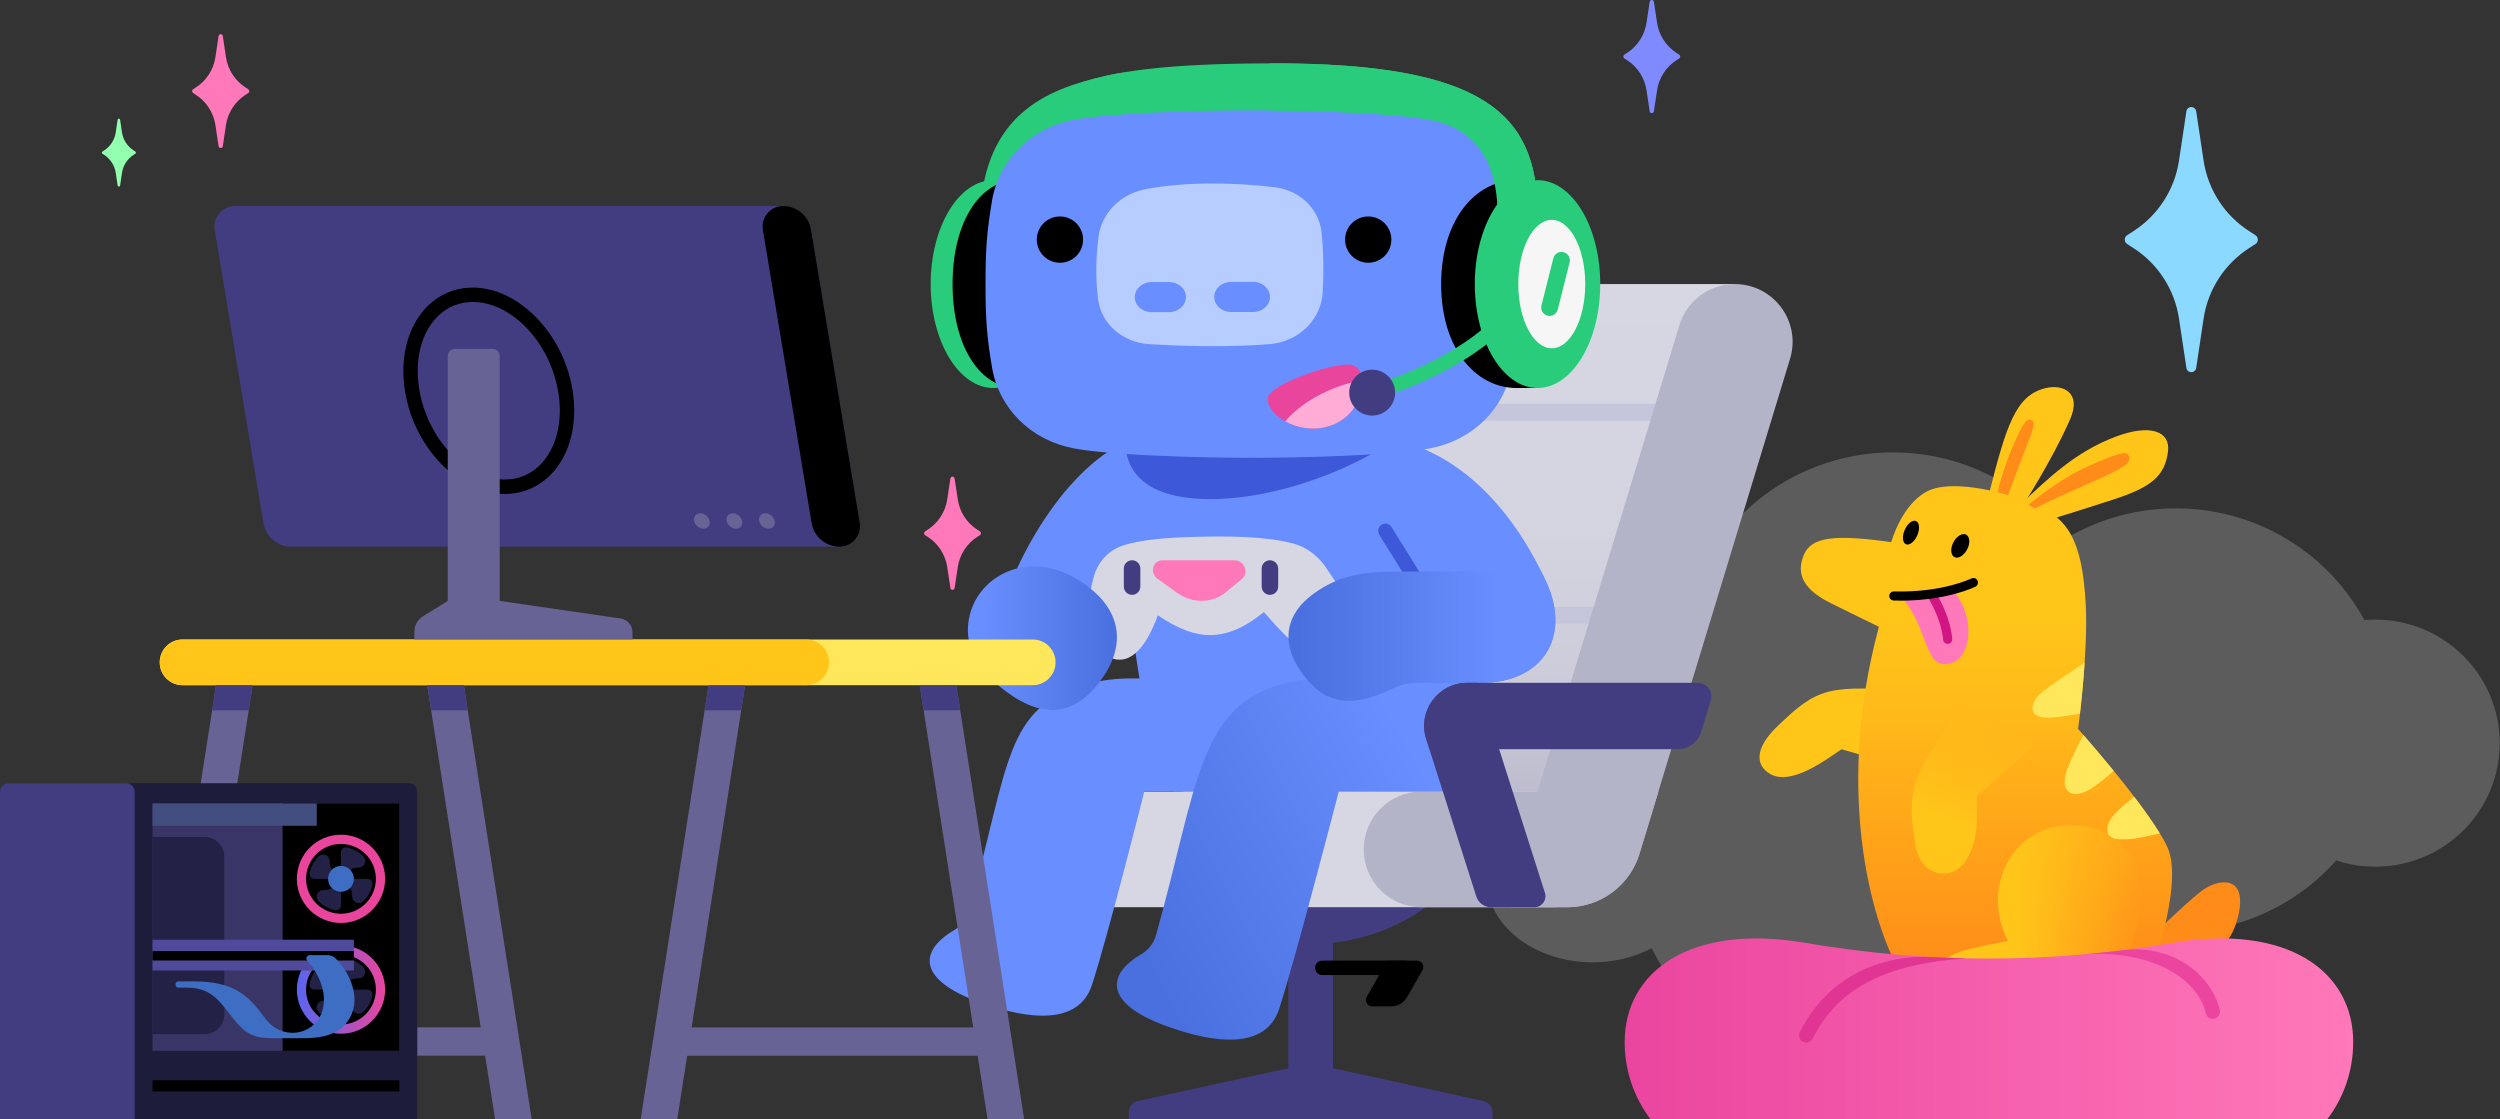 <svg width="630" height="282" viewBox="0 0 630 282" fill="none" xmlns="http://www.w3.org/2000/svg">
<rect x="0" y="0" width="630" height="282" fill="#333333" stroke="none"/>
<path d="M598.521 156.128C597.626 156.128 596.731 156.212 595.836 156.255C592.372 149.869 587.636 144.249 581.916 139.734C576.196 135.219 569.611 131.905 562.56 129.991C555.509 128.077 548.14 127.605 540.899 128.602C533.659 129.599 526.698 132.046 520.44 135.792C514.298 127.496 505.871 121.138 496.171 117.482C486.471 113.826 475.913 113.029 465.768 115.186C455.622 117.344 446.321 122.364 438.985 129.643C431.648 136.921 426.589 146.148 424.416 156.212C423.262 155.299 422.036 154.479 420.75 153.76C406.174 145.347 387.208 150.801 378.428 165.852C370.586 179.254 373.484 195.826 384.565 205.212C378.513 209.059 374.635 214.936 374.635 221.531C374.635 233.115 386.568 242.501 401.358 242.501C406.533 242.534 411.639 241.315 416.232 238.949C421.193 249.058 429.24 257.357 439.23 262.666C449.22 267.975 460.643 270.023 471.875 268.52C483.107 267.017 493.574 262.038 501.788 254.293C510.002 246.547 515.545 236.429 517.627 225.378C528.467 232.86 541.703 236.124 554.813 234.55C567.924 232.975 579.992 226.671 588.718 216.838C593.432 218.384 598.448 218.798 603.354 218.046C608.26 217.293 612.917 215.397 616.94 212.512C620.964 209.627 624.239 205.836 626.498 201.451C628.756 197.065 629.934 192.211 629.932 187.286C629.932 179.023 626.623 171.097 620.732 165.254C614.841 159.411 606.852 156.128 598.521 156.128Z" fill="white" fill-opacity="0.2"/>
<g clip-path="url(#clip0_25438_24588)">
<path d="M501.195 124.551C505.625 107.123 507.96 99.631 515.452 97.816C519.978 96.727 524.589 98.99 521.684 105.622C516.904 116.527 509.316 128.049 509.316 128.049L501.195 124.551Z" fill="#FFC619"/>
<path d="M502.719 126.676C502.719 126.676 504.365 119.209 506.894 113.266C509.411 107.36 510.633 105.194 511.807 105.835C512.981 106.464 512.763 107.203 509.883 114.598C507.257 121.327 505.127 127.294 505.127 127.294L502.719 126.676Z" fill="#FF8C19"/>
<path d="M483.459 174.375C460.671 172.414 458.13 173.177 447.891 183.041C441.949 188.765 442.482 192.989 446.124 195.059C451.365 198.036 459.993 191.585 464.047 188.814C472.688 191.198 484.96 195.192 484.96 195.192L483.459 174.375Z" fill="#FFC619"/>
<path d="M541.388 236.826C541.388 236.826 550.465 227.834 554.761 224.542C559.045 221.274 566.476 220.427 564.031 230.787C561.574 241.183 554.458 242.769 539.742 242.769L541.376 236.826H541.388Z" fill="#FF8C19"/>
<path d="M480.203 247.321H541.342C541.342 247.321 550.588 222.933 546.171 213.457C541.729 203.931 523.685 183.695 523.685 183.695C523.685 183.695 526.275 164.548 525.597 152.276C524.702 135.949 521.095 130.442 512.285 126.932C502.216 122.914 491.881 121.425 486.641 123.374C484.075 124.33 479.477 127.586 476.572 136.627C462.522 134.63 456.446 135.235 454.57 139.834C453.179 143.247 452.804 147.761 461.348 151.997C466.89 154.745 473.486 157.952 473.486 157.952C461.916 200.821 472.094 234.964 480.191 247.333L480.203 247.321Z" fill="url(#paint0_linear_25438_24588)"/>
<path d="M479.133 150.301C479.133 150.301 487.096 150.446 491.937 148.461C498.109 155.529 496.548 165.127 492.36 166.845C487.229 168.963 486.394 164.824 483.671 157.938C481.904 153.484 479.133 150.288 479.133 150.288V150.301Z" fill="#FF78B9"/>
<path d="M490.823 162.27C490.243 162.27 489.734 161.822 489.674 161.229C489.153 155.686 485.934 150.736 485.91 150.687C485.559 150.155 485.704 149.441 486.237 149.09C486.769 148.739 487.483 148.884 487.834 149.417C487.98 149.634 491.392 154.863 491.973 160.999C492.034 161.628 491.574 162.197 490.932 162.258C490.896 162.258 490.86 162.258 490.823 162.258V162.27Z" fill="#D11583"/>
<path d="M478.878 151.354C478.333 151.354 477.777 151.354 477.208 151.33C476.579 151.317 476.07 150.785 476.095 150.156C476.107 149.526 476.627 149.042 477.244 149.042C477.244 149.042 477.268 149.042 477.281 149.042C489.528 149.357 496.704 145.811 496.777 145.774C497.346 145.484 498.036 145.714 498.326 146.283C498.616 146.851 498.387 147.541 497.818 147.832C497.515 147.977 490.69 151.366 478.89 151.366L478.878 151.354Z" fill="black"/>
<path d="M495.934 137.98C495.292 139.602 493.901 140.728 492.823 140.498C491.746 140.268 491.383 138.755 492.037 137.133C492.69 135.511 494.082 134.386 495.159 134.616C496.236 134.846 496.587 136.359 495.946 137.968L495.934 137.98Z" fill="black"/>
<path d="M483.276 134.603C482.67 136.249 481.412 137.411 480.468 137.205C479.524 136.999 479.258 135.498 479.863 133.852C480.468 132.206 481.727 131.044 482.67 131.25C483.614 131.456 483.881 132.957 483.276 134.591V134.603Z" fill="black"/>
<path d="M509.379 126.906C516.35 120.382 522.97 113.895 533.136 110.046C541.873 106.742 546.98 108.691 546.339 113.762C545.54 120.08 541.982 122.827 532.385 125.938C523.563 128.806 515.963 131.118 515.963 131.118L509.367 126.906H509.379Z" fill="#FFC619"/>
<path d="M511.203 127.199C511.203 127.199 518.271 121.124 525.568 117.795C532.866 114.467 535.964 113.402 536.484 114.83C537.21 116.851 535.238 117.928 525.919 122.043C516.867 126.037 512.716 128.168 512.716 128.168L511.203 127.199Z" fill="#FF8C19"/>
<path d="M525.326 166.942C525 171.977 524.515 176.685 524.152 179.819C521.32 180.328 517.496 180.945 515.693 180.86C512.873 180.739 511.094 179.384 512.946 176.188C514.12 174.179 520.764 170.222 525.326 166.93V166.942Z" fill="#FFE75C"/>
<path d="M532.659 194.26C531.098 195.628 528.375 197.916 526.572 198.969C524.139 200.385 521.041 200.917 520.352 197.782C519.783 195.204 522.421 190.4 524.999 185.195C526.608 187.035 529.489 190.388 532.671 194.273L532.659 194.26Z" fill="#FFE75C"/>
<path d="M544.28 210.011C541.835 210.604 538.217 211.415 536.329 211.487C533.582 211.584 530.641 211.693 531.113 208.401C531.427 206.15 533.715 203.983 537.841 200.812C540.286 204.02 542.573 207.227 544.28 210.011Z" fill="#FFE75C"/>
<path d="M495.33 177.477C481.437 195.026 480.348 199.431 482.756 213.205C484.148 221.205 492.171 222.125 495.475 216.763C498.839 211.28 498.186 205.422 498.15 200.581C504.733 194.82 512.902 187.667 512.902 187.667L495.33 177.477Z" fill="url(#paint1_linear_25438_24588)"/>
<path d="M534.232 212.394C530.795 208.932 525.495 207.674 520.364 208.037C509.133 208.823 501.932 219.184 503.784 230.464C504.171 232.836 504.945 235.075 506.01 237.132C492.178 239.722 486.744 241.102 489.733 247.323H533.676C542.583 226.312 540.731 218.929 534.22 212.382L534.232 212.394Z" fill="url(#paint2_linear_25438_24588)"/>
<path d="M363.565 225.219C354.718 233.098 343.064 237.903 330.284 237.903C317.504 237.903 305.862 233.098 297.016 225.219H363.565Z" fill="#423D80"/>
<path d="M247.414 49.185C250.319 26.988 266.1 21.554 281.59 18.516C297.081 15.478 277.923 51.908 277.923 51.908L247.414 49.185Z" fill="#29CC7A"/>
<path d="M250.337 97.78C259.066 97.78 266.142 86.054 266.142 71.589C266.142 57.124 259.066 45.398 250.337 45.398C241.608 45.398 234.531 57.124 234.531 71.589C234.531 86.054 241.608 97.78 250.337 97.78Z" fill="#29CC7A"/>
<path d="M293.953 213.469L397.038 214.05L437.169 71.586H347.928C341.514 71.586 335.85 75.786 333.987 81.922L293.965 213.469H293.953Z" fill="url(#paint3_linear_25438_24588)"/>
<path d="M326.641 106.009H427.463L428.661 101.773H327.936L326.641 106.009Z" fill="#C5C5DB"/>
<path d="M311.086 157.127H413.07L414.256 152.891H312.381L311.086 157.127Z" fill="#C5C5DB"/>
<path d="M349.693 110.555H285.963C283.543 133.502 282.478 172.425 296.202 199.463H376.015C377.285 154.392 362.037 125.913 349.693 110.555Z" fill="#698EFF"/>
<path d="M389.653 146.646C380.249 126.107 365.739 113.036 349.68 110.555L364.202 172.074H373.267C388.612 172.074 396.043 160.613 389.653 146.658V146.646Z" fill="#698EFF"/>
<path d="M285.964 110.555C271.357 115.009 255.225 138.392 250.336 160.794L274.358 165.248L297.28 135.221L285.964 110.555Z" fill="#698EFF"/>
<path d="M392.266 228.621H271.391C263.343 228.621 256.82 222.097 256.82 214.049C256.82 206 263.343 199.477 271.391 199.477H401.137L392.266 228.633V228.621Z" fill="#D7D7E3"/>
<path d="M381.161 220.138L423.215 81.922C425.079 75.786 430.743 71.586 437.157 71.586C446.947 71.586 453.954 81.038 451.098 90.406L413.146 215.14C410.714 223.152 403.32 228.622 394.945 228.622H380.773L381.149 220.138H381.161Z" fill="#B4B4C8"/>
<path d="M394.957 228.621H358.227C350.179 228.621 343.656 222.097 343.656 214.049C343.656 206 350.179 199.477 358.227 199.477H417.926L413.158 215.15C410.726 223.162 403.331 228.633 394.957 228.633V228.621Z" fill="#B4B4C8"/>
<path d="M335.911 229.359H324.656V281.995H335.911V229.359Z" fill="#423D80"/>
<path d="M284.484 282V280.233C284.484 278.902 285.416 277.74 286.723 277.462L324.663 269.195H335.918L373.858 277.462C375.165 277.752 376.097 278.902 376.097 280.233V282H284.484Z" fill="#423D80"/>
<path d="M354.025 245.709H333.222C332.217 245.709 331.406 244.898 331.406 243.894C331.406 242.889 332.217 242.078 333.222 242.078H354.025C355.029 242.078 355.84 242.889 355.84 243.894C355.84 244.898 355.029 245.709 354.025 245.709Z" fill="black"/>
<path d="M345.795 253.592H350.599C352.245 253.592 353.77 252.708 354.581 251.28L358.466 244.466C359.071 243.401 358.308 242.094 357.086 242.094H349.619L344.415 251.219C343.81 252.284 344.572 253.592 345.795 253.592Z" fill="black"/>
<path d="M320.766 15.969C267.905 15.969 260.946 23.763 256.117 38.069L377.368 53.815H387.461C387.461 28.447 373.628 15.969 320.766 15.969Z" fill="#29CC7A"/>
<path d="M256.167 97.78C247.26 97.78 240.047 87.65 240.047 71.589C240.047 55.529 247.26 45.398 256.167 45.398H260.62V97.78H256.167Z" fill="black"/>
<path d="M296.562 124.997C311.629 128.071 335.252 121.826 351.565 110.764L283.746 110.086C283.746 110.086 281.483 121.911 296.562 124.985V124.997Z" fill="#3D58D9"/>
<path d="M382.612 71.589C382.612 62.233 382.236 58.239 381.002 50.724C379.284 40.254 371.199 32.266 360.465 30.209C351.764 28.539 330.379 27.812 315.482 27.812C300.572 27.812 279.188 28.539 270.498 30.209C259.764 32.266 251.68 40.254 249.961 50.724C248.727 58.239 248.352 62.233 248.352 71.589C248.352 80.945 248.727 84.939 249.961 92.455C251.68 102.924 259.764 110.912 270.498 112.969C279.2 114.639 300.584 115.366 315.482 115.366C330.391 115.366 351.776 114.639 360.465 112.969C371.199 110.912 379.284 102.924 381.002 92.455C382.236 84.939 382.612 80.945 382.612 71.589Z" fill="#698EFF"/>
<path d="M321.188 47.176C310.333 45.893 298.63 45.796 288.682 47.672C282.389 48.87 277.585 53.699 276.834 59.63C276.181 64.81 276.011 70.159 276.749 75.581C277.585 81.718 282.97 86.317 289.602 86.728C298.981 87.297 310.091 87.515 319.978 86.728C327.191 86.147 332.903 80.568 333.314 73.814C333.617 68.743 333.544 63.466 333.036 58.577C332.419 52.634 327.53 47.926 321.188 47.176Z" fill="#B7CCFF"/>
<path d="M294.602 71.086H290.197C287.849 71.098 285.961 72.805 285.961 74.886C285.961 76.968 287.873 78.675 290.209 78.662H294.614C296.962 78.65 298.85 76.944 298.85 74.862C298.85 72.768 296.937 71.074 294.602 71.086Z" fill="#698EFF"/>
<path d="M315.795 71.039H310.228C307.88 71.051 305.992 72.758 305.992 74.84C305.992 76.933 307.904 78.628 310.24 78.616H315.807C318.155 78.603 320.043 76.897 320.043 74.815C320.043 72.721 318.131 71.027 315.795 71.039Z" fill="#698EFF"/>
<path d="M350.627 60.38C350.627 63.6 348.013 66.214 344.794 66.214C341.575 66.214 338.961 63.6 338.961 60.38C338.961 57.161 341.575 54.547 344.794 54.547C348.013 54.547 350.627 57.161 350.627 60.38Z" fill="black"/>
<path d="M267.107 66.214C270.328 66.214 272.94 63.602 272.94 60.38C272.94 57.159 270.328 54.547 267.107 54.547C263.885 54.547 261.273 57.159 261.273 60.38C261.273 63.602 263.885 66.214 267.107 66.214Z" fill="black"/>
<path d="M334.574 107.499C330.702 108.6 326.744 107.789 323.864 106.179C321.02 104.606 319.217 102.258 319.507 100.213C319.991 96.763 337.152 90.833 340.94 92.043C342.38 92.515 343.191 93.992 343.324 95.88C343.614 99.886 340.867 105.695 334.574 107.499Z" fill="#E9459D"/>
<path d="M334.578 107.494C330.705 108.595 326.747 107.784 323.867 106.175C326.251 103.355 329.918 100.631 334.384 98.598C337.458 97.194 340.52 96.299 343.327 95.875C343.618 99.881 340.871 105.691 334.578 107.494Z" fill="#FFADD6"/>
<path d="M382.196 97.78C371.692 97.78 363.172 87.65 363.172 71.589C363.172 55.529 371.692 45.398 382.196 45.398H387.449V97.78H382.196Z" fill="black"/>
<path d="M345.781 100.751C344.983 100.751 344.256 100.219 344.026 99.408C343.76 98.439 344.329 97.447 345.297 97.181C353.999 94.808 366.936 89.011 374.778 81.895C375.516 81.217 376.666 81.277 377.343 82.016C378.021 82.754 377.961 83.904 377.222 84.581C368.933 92.097 355.366 98.197 346.253 100.678C346.096 100.727 345.939 100.739 345.769 100.739L345.781 100.751Z" fill="#29CC7A"/>
<path d="M345.785 104.727C348.98 104.727 351.57 102.137 351.57 98.942C351.57 95.746 348.98 93.156 345.785 93.156C342.59 93.156 340 95.746 340 98.942C340 102.137 342.59 104.727 345.785 104.727Z" fill="#423D80"/>
<path d="M387.454 97.78C396.183 97.78 403.259 86.054 403.259 71.589C403.259 57.124 396.183 45.398 387.454 45.398C378.725 45.398 371.648 57.124 371.648 71.589C371.648 86.054 378.725 97.78 387.454 97.78Z" fill="#29CC7A"/>
<path d="M391.044 87.77C395.703 87.77 399.48 80.525 399.48 71.588C399.48 62.651 395.703 55.406 391.044 55.406C386.386 55.406 382.609 62.651 382.609 71.588C382.609 80.525 386.386 87.77 391.044 87.77Z" fill="#F6F6F6"/>
<path d="M387.452 53.819H377.371C377.371 45.202 374.938 33.062 360.452 30.206C352.731 28.693 334.977 27.979 320.66 27.834C317.78 27.81 315.469 25.462 315.469 22.581V21.214C315.469 18.321 317.804 15.961 320.709 15.961C320.721 15.961 320.745 15.961 320.757 15.961C373.619 15.961 387.452 28.439 387.452 53.807V53.819Z" fill="#29CC7A"/>
<path d="M395.544 66.126C395.83 64.992 395.141 63.841 394.007 63.556C392.873 63.27 391.722 63.959 391.436 65.093L388.446 76.983C388.16 78.117 388.849 79.268 389.983 79.554C391.117 79.839 392.268 79.151 392.553 78.016L395.544 66.126Z" fill="#29CC7A"/>
<path d="M339.1 166.207C333.206 169.596 325.412 162.297 318.502 154.225C314.036 157.916 309.583 159.998 305.069 160.046C301.257 160.095 296.997 158.582 291.781 155.06C289.372 161.595 285.439 168.313 279.533 165.638C272.611 162.515 273.204 154.878 275.552 145.644C276.568 141.625 279.376 138.576 283.249 137.377C287.533 136.058 293.402 135.513 300.143 135.32C309.062 135.066 318.635 135.078 325.763 136.93C329.043 137.777 332.056 139.955 334.077 142.921C340.019 151.659 346.506 161.959 339.124 166.207H339.1Z" fill="#D7D7E3"/>
<path d="M291.712 145.871L296.553 149.357C300.389 152.129 305.448 152.092 308.872 149.272L312.987 145.883C314.851 144.346 313.556 141.188 311.051 141.188H292.97C290.477 141.188 289.618 144.358 291.712 145.871Z" fill="#FF78B9"/>
<path d="M287.366 143.269C287.366 142.12 286.434 141.188 285.285 141.188C284.135 141.188 283.203 142.12 283.203 143.269V147.82C283.203 148.97 284.135 149.902 285.285 149.902C286.434 149.902 287.366 148.97 287.366 147.82V143.269Z" fill="#423D80"/>
<path d="M322.101 143.269C322.101 142.12 321.169 141.188 320.019 141.188C318.869 141.188 317.938 142.12 317.938 143.269V147.82C317.938 148.97 318.869 149.902 320.019 149.902C321.169 149.902 322.101 148.97 322.101 147.82V143.269Z" fill="#423D80"/>
<path d="M316.342 170.965H285.082C281.343 170.965 277.591 171.389 273.985 172.381C252.951 178.167 254.537 192.315 244.165 229.556C243.609 231.577 242.29 233.32 240.474 234.385C231.289 239.783 231.531 246.972 246.574 252.467C259.341 257.139 271.867 258.361 275.183 248.17C279.334 235.438 288.362 199.456 288.362 199.456H317.867C318.157 189.083 317.564 179.607 316.354 170.953L316.342 170.965Z" fill="#698EFF"/>
<path d="M275.699 149.081C272.214 146.031 268.801 144.312 265.255 143.332C256.094 140.778 246.315 146.128 244.27 155.435C242.745 162.382 246.17 168.264 251.616 172.766C261.987 181.36 270.314 180.888 277.212 171.689C283.88 162.794 282.186 154.769 275.711 149.093L275.699 149.081Z" fill="url(#paint4_linear_25438_24588)"/>
<path d="M374.503 170.965H334.106C330.608 170.965 327.111 171.304 323.722 172.188C301.927 177.852 301.927 197.592 291.337 235.595C290.781 237.616 289.461 239.359 287.646 240.424C278.461 245.822 278.703 253.011 293.746 258.506C306.513 263.178 319.039 264.4 322.355 254.21C326.506 241.477 337.373 199.456 337.373 199.456H376.015C376.306 189.083 375.713 179.607 374.503 170.953V170.965Z" fill="url(#paint5_linear_25438_24588)"/>
<path d="M360.787 154.372C360.182 154.372 359.589 154.07 359.25 153.513L347.572 134.741C347.039 133.894 347.306 132.768 348.153 132.236C349 131.703 350.125 131.97 350.658 132.817L362.336 151.601C362.869 152.448 362.603 153.573 361.755 154.106C361.453 154.288 361.126 154.384 360.799 154.384L360.787 154.372Z" fill="#3D58D9"/>
<path d="M389.655 146.65C389.243 145.754 388.832 144.883 388.396 144.023H353.821C345.265 144.023 338.391 144.229 330.924 149.688C324.243 154.565 322.21 161.766 328.443 170.081C334.397 178.021 341.198 178.227 351.243 173.397C352.998 172.55 354.922 172.078 356.883 172.078H373.281C388.626 172.078 396.057 160.617 389.667 146.662L389.655 146.65Z" fill="url(#paint6_linear_25438_24588)"/>
<path d="M369.746 172.062H372.456L389.327 225.013C389.895 226.792 388.564 228.62 386.688 228.62H375.736C374.042 228.62 372.553 227.531 372.033 225.921L359.386 186.223C357.159 179.215 362.375 172.075 369.733 172.075L369.746 172.062Z" fill="#423D80"/>
<path d="M360.233 188.801L359.41 186.211C357.183 179.203 362.399 172.062 369.757 172.062H427.786C430.122 172.062 431.792 174.314 431.114 176.553L428.73 184.371C427.931 187.01 425.499 188.801 422.74 188.801H360.233Z" fill="#423D80"/>
<path d="M593.002 262.617C593.002 269.89 590.594 276.596 586.527 281.993H415.889C411.81 276.596 409.414 269.89 409.414 262.617C409.414 244.692 426.139 232.674 454.93 237.6C485.609 242.877 516.832 242.877 547.51 237.6C576.289 232.662 593.014 244.68 593.014 262.617H593.002Z" fill="url(#paint7_linear_25438_24588)"/>
<path d="M566.79 58.251C560.581 54.257 556.406 47.782 555.305 40.471L553.441 28.042C553.344 27.424 552.824 26.977 552.207 26.977C551.589 26.977 551.057 27.424 550.972 28.042L549.109 40.471C548.019 47.77 543.832 54.245 537.624 58.251L536.014 59.292C535.651 59.522 535.445 59.921 535.445 60.344V60.417C535.445 60.841 535.663 61.24 536.014 61.47L537.624 62.511C543.832 66.505 548.007 72.98 549.109 80.29L550.972 92.72C551.069 93.337 551.589 93.785 552.207 93.785C552.824 93.785 553.356 93.337 553.441 92.72L555.305 80.29C556.394 72.992 560.581 66.517 566.79 62.511L568.399 61.47C568.762 61.24 568.968 60.841 568.968 60.417V60.344C568.968 59.921 568.75 59.522 568.399 59.292L566.79 58.251Z" fill="#8CD9FF"/>
<path d="M422.483 13.334C419.833 11.627 418.054 8.868 417.582 5.745L416.783 0.444C416.747 0.178 416.517 -0.016 416.25 -0.016C415.984 -0.016 415.766 0.178 415.718 0.444L414.919 5.745C414.447 8.856 412.668 11.627 410.018 13.334L409.328 13.782C409.171 13.879 409.086 14.048 409.086 14.23V14.266C409.086 14.447 409.183 14.617 409.328 14.714L410.018 15.162C412.668 16.868 414.447 19.628 414.919 22.75L415.718 28.051C415.754 28.317 415.984 28.511 416.25 28.511C416.517 28.511 416.734 28.317 416.783 28.051L417.582 22.75C418.054 19.64 419.833 16.868 422.483 15.162L423.173 14.714C423.33 14.617 423.415 14.447 423.415 14.266V14.23C423.415 14.048 423.318 13.879 423.173 13.782L422.483 13.334Z" fill="#808AFF"/>
<path d="M246.264 133.467C243.614 131.76 241.835 129.001 241.363 125.878L240.564 120.577C240.528 120.311 240.298 120.117 240.032 120.117C239.765 120.117 239.548 120.311 239.499 120.577L238.7 125.878C238.228 128.989 236.449 131.76 233.799 133.467L233.109 133.915C232.952 134.011 232.867 134.181 232.867 134.362V134.399C232.867 134.58 232.964 134.75 233.109 134.847L233.799 135.294C236.449 137.001 238.228 139.76 238.7 142.883L239.499 148.184C239.535 148.45 239.765 148.644 240.032 148.644C240.298 148.644 240.516 148.45 240.564 148.184L241.363 142.883C241.835 139.772 243.614 137.001 246.264 135.294L246.954 134.847C247.111 134.75 247.196 134.58 247.196 134.399V134.362C247.196 134.181 247.099 134.011 246.954 133.915L246.264 133.467Z" fill="#FF78B9"/>
<path d="M61.884 22.052C59.221 20.333 57.418 17.549 56.946 14.415L56.147 9.077C56.111 8.811 55.881 8.617 55.615 8.617C55.349 8.617 55.119 8.811 55.082 9.077L54.284 14.415C53.812 17.549 52.02 20.333 49.346 22.052L48.656 22.499C48.499 22.596 48.414 22.766 48.414 22.947V22.983C48.414 23.165 48.511 23.334 48.656 23.431L49.346 23.879C52.008 25.598 53.812 28.381 54.284 31.516L55.082 36.853C55.119 37.12 55.349 37.313 55.615 37.313C55.881 37.313 56.111 37.12 56.147 36.853L56.946 31.516C57.418 28.381 59.209 25.598 61.884 23.879L62.574 23.431C62.731 23.334 62.816 23.165 62.816 22.983V22.947C62.816 22.766 62.719 22.596 62.574 22.499L61.884 22.052Z" fill="#FF78B9"/>
<path d="M33.683 37.918C32.098 36.89 31.021 35.232 30.743 33.368L30.271 30.185C30.246 30.027 30.113 29.906 29.956 29.906C29.799 29.906 29.666 30.027 29.641 30.185L29.169 33.368C28.891 35.244 27.814 36.902 26.229 37.918L25.817 38.185C25.72 38.245 25.672 38.342 25.672 38.451V38.475C25.672 38.584 25.732 38.681 25.817 38.741L26.229 39.008C27.814 40.036 28.891 41.695 29.169 43.558L29.641 46.742C29.666 46.899 29.799 47.02 29.956 47.02C30.113 47.02 30.246 46.899 30.271 46.742L30.743 43.558C31.021 41.682 32.098 40.024 33.683 39.008L34.095 38.741C34.192 38.681 34.24 38.584 34.24 38.475V38.451C34.24 38.342 34.18 38.245 34.095 38.185L33.683 37.918Z" fill="#91FFAD"/>
<path d="M454.23 262.49C454.52 262.659 454.847 262.744 455.162 262.744C455.827 262.744 456.469 262.369 456.796 261.739C462.968 249.261 475.094 242.834 495.413 241.515C492.509 241.455 489.604 241.346 486.712 241.188C476.861 240.656 467.058 243.948 460.099 250.931C457.57 253.473 455.367 256.475 453.601 260.021C453.165 260.88 453.419 262.006 454.254 262.49H454.23Z" fill="#E03593"/>
<path d="M523.547 240.64C523.547 240.64 523.607 240.64 523.644 240.64C539.812 239.018 553.378 245.227 555.896 255.393C556.089 256.168 556.743 256.7 557.493 256.761C557.699 256.785 557.905 256.761 558.11 256.712C559.078 256.458 559.635 255.369 559.381 254.401C558.473 250.842 556.477 247.696 553.645 245.081C548.683 240.507 541.809 238.606 535.104 239.441C531.256 239.926 527.407 240.313 523.547 240.64Z" fill="#EB459F"/>
<path d="M248.866 281.998H258.088L240.987 172.672H231.766L248.866 281.998Z" fill="#676394"/>
<path d="M170.675 281.998H161.453L178.553 172.672H187.775L170.675 281.998Z" fill="#676394"/>
<path d="M260.253 161.156H45.998C42.824 161.156 40.25 163.73 40.25 166.905V166.917C40.25 170.092 42.824 172.666 45.998 172.666H260.253C263.428 172.666 266.001 170.092 266.001 166.917V166.905C266.001 163.73 263.428 161.156 260.253 161.156Z" fill="#FFE75C"/>
<path d="M203.18 161.156H45.998C42.824 161.156 40.25 163.73 40.25 166.905V166.917C40.25 170.092 42.824 172.666 45.998 172.666H203.18C206.355 172.666 208.928 170.092 208.928 166.917V166.905C208.928 163.73 206.355 161.156 203.18 161.156Z" fill="#FFC619"/>
<path d="M211.557 137.765H73.412C69.939 137.765 66.974 135.248 66.393 131.822L54.109 57.946C53.589 54.787 56.022 51.906 59.217 51.906H197.361C200.835 51.906 203.8 54.424 204.38 57.849L216.664 131.726C217.184 134.884 214.752 137.765 211.557 137.765Z" fill="#423D80"/>
<path d="M194.87 132.736C195.519 132.016 195.324 130.783 194.435 129.983C193.546 129.182 192.3 129.117 191.651 129.837C191.002 130.557 191.197 131.79 192.086 132.591C192.975 133.391 194.222 133.457 194.87 132.736Z" fill="#676394"/>
<path d="M186.675 132.744C187.323 132.024 187.129 130.791 186.24 129.99C185.351 129.19 184.104 129.124 183.456 129.844C182.807 130.565 183.002 131.798 183.891 132.598C184.78 133.399 186.026 133.464 186.675 132.744Z" fill="#676394"/>
<path d="M178.48 132.744C179.128 132.024 178.933 130.791 178.044 129.99C177.155 129.19 175.909 129.124 175.26 129.844C174.612 130.565 174.807 131.798 175.696 132.598C176.584 133.399 177.831 133.464 178.48 132.744Z" fill="#676394"/>
<path d="M211.553 137.765C208.08 137.765 205.115 135.248 204.534 131.822L192.25 57.946C191.73 54.787 194.162 51.906 197.357 51.906C200.83 51.906 203.795 54.424 204.376 57.849L216.66 131.726C217.18 134.884 214.748 137.765 211.553 137.765Z" fill="black"/>
<path d="M127.194 124.475C115.709 124.475 104.442 112.941 102.094 98.769C100.763 90.781 102.445 83.313 106.705 78.278C109.876 74.526 114.305 72.469 119.158 72.469C130.643 72.469 141.91 84.003 144.258 98.175C145.589 106.164 143.907 113.631 139.647 118.666C136.476 122.418 132.047 124.475 127.194 124.475ZM119.146 76.1C115.322 76.1 111.982 77.661 109.464 80.626C105.894 84.838 104.503 91.24 105.664 98.175C107.746 110.678 117.403 120.844 127.194 120.844C131.018 120.844 134.358 119.283 136.876 116.318C140.446 112.106 141.837 105.704 140.676 98.769C138.594 86.266 128.937 76.1 119.146 76.1Z" fill="black"/>
<path d="M114.627 87.922H124.139C125.132 87.922 125.93 88.721 125.93 89.713V155.687H112.836V89.713C112.836 88.721 113.635 87.922 114.627 87.922Z" fill="#676394"/>
<path d="M125.935 151.43H112.841L106.584 155.303C105.253 156.126 104.43 157.59 104.43 159.163V161.161H159.385V159.321C159.385 157.59 158.114 156.114 156.396 155.859L125.935 151.43Z" fill="#676394"/>
<path d="M249.353 258.906H170.859V266.047H249.353V258.906Z" fill="#676394"/>
<path d="M46.566 281.998H37.344L54.444 172.672H63.666L46.566 281.998Z" fill="#676394"/>
<path d="M124.756 281.998H133.978L116.878 172.672H107.656L124.756 281.998Z" fill="#676394"/>
<path d="M46.084 266.031H124.578V258.89H46.084V266.031Z" fill="#676394"/>
<path d="M2.142 197.359H103.013C104.199 197.359 105.155 198.315 105.155 199.502V281.996H0V199.502C0 198.315 0.956 197.359 2.142 197.359Z" fill="#1E1C3B"/>
<path d="M100.642 202.469H38.438V264.799H100.642V202.469Z" fill="#393566"/>
<path d="M51.545 260.609H38.439L38.439 210.902H51.545C54.292 210.902 56.531 213.129 56.531 215.889L56.531 255.623C56.531 258.37 54.304 260.609 51.545 260.609Z" fill="#232145"/>
<path d="M100.639 202.469H71.219V264.799H100.639V202.469Z" fill="black"/>
<path d="M85.922 249.369V242.628C85.922 241.89 86.588 241.333 87.314 241.454C88.984 241.745 90.388 242.555 91.537 243.693C92.324 244.468 92.142 245.787 91.186 246.332C90.92 246.489 90.618 246.562 90.303 246.549C88.875 246.477 87.398 247.215 85.922 249.357V249.369Z" fill="#232145"/>
<path d="M85.922 249.367H92.663C93.401 249.367 93.958 250.033 93.837 250.759C93.546 252.429 92.735 253.833 91.598 254.983C90.823 255.77 89.504 255.588 88.96 254.632C88.802 254.366 88.73 254.063 88.742 253.748C88.814 252.32 88.076 250.844 85.934 249.367H85.922Z" fill="#232145"/>
<path d="M85.921 249.367V256.109C85.921 256.847 85.255 257.404 84.529 257.283C82.859 256.992 81.455 256.181 80.306 255.043C79.519 254.269 79.701 252.95 80.657 252.405C80.923 252.248 81.225 252.175 81.54 252.187C82.968 252.26 84.445 251.522 85.921 249.379V249.367Z" fill="#232145"/>
<path d="M85.924 249.367H79.183C78.444 249.367 77.888 248.701 78.009 247.975C78.299 246.305 79.11 244.901 80.248 243.751C81.022 242.964 82.341 243.146 82.886 244.102C83.043 244.368 83.116 244.671 83.104 244.986C83.031 246.414 83.769 247.89 85.911 249.367H85.924Z" fill="#232145"/>
<path d="M2.142 197.359H31.78C32.966 197.359 33.922 198.315 33.922 199.502V281.996H0V199.502C0 198.315 0.956 197.359 2.142 197.359Z" fill="#423D80"/>
<path d="M85.927 240.582C90.779 240.582 94.725 244.527 94.725 249.38C94.725 254.234 90.779 258.179 85.927 258.179C81.073 258.179 77.128 254.234 77.128 249.38C77.128 244.527 81.073 240.582 85.927 240.582ZM85.927 238.258C79.779 238.258 74.805 243.244 74.805 249.38C74.805 255.517 79.791 260.503 85.927 260.503C92.062 260.503 97.048 255.517 97.048 249.38C97.048 243.244 92.062 238.258 85.927 238.258Z" fill="url(#paint8_linear_25438_24588)"/>
<path d="M85.927 212.668C90.779 212.668 94.725 216.613 94.725 221.466C94.725 226.32 90.779 230.265 85.927 230.265C81.073 230.265 77.128 226.32 77.128 221.466C77.128 216.613 81.073 212.668 85.927 212.668ZM85.927 210.344C79.779 210.344 74.805 215.33 74.805 221.466C74.805 227.603 79.791 232.589 85.927 232.589C92.062 232.589 97.048 227.603 97.048 221.466C97.048 215.33 92.062 210.344 85.927 210.344Z" fill="url(#paint9_linear_25438_24588)"/>
<path d="M85.922 221.471V214.73C85.922 213.991 86.588 213.435 87.314 213.556C88.984 213.846 90.388 214.657 91.537 215.795C92.324 216.569 92.142 217.889 91.186 218.433C90.92 218.59 90.618 218.663 90.303 218.651C88.875 218.578 87.398 219.317 85.922 221.459V221.471Z" fill="#232145"/>
<path d="M85.922 221.469H92.663C93.401 221.469 93.958 222.134 93.837 222.861C93.546 224.531 92.735 225.935 91.598 227.085C90.823 227.871 89.504 227.69 88.96 226.734C88.802 226.467 88.73 226.165 88.742 225.85C88.814 224.422 88.076 222.945 85.934 221.469H85.922Z" fill="#232145"/>
<path d="M85.921 221.469V228.21C85.921 228.948 85.255 229.505 84.529 229.384C82.859 229.094 81.455 228.283 80.306 227.145C79.519 226.37 79.701 225.051 80.657 224.507C80.923 224.349 81.225 224.277 81.54 224.289C82.968 224.361 84.445 223.623 85.921 221.481V221.469Z" fill="#232145"/>
<path d="M85.924 221.468H79.183C78.444 221.468 77.888 220.803 78.009 220.077C78.299 218.406 79.11 217.002 80.248 215.853C81.022 215.066 82.341 215.247 82.886 216.204C83.043 216.47 83.116 216.772 83.104 217.087C83.031 218.515 83.769 219.992 85.911 221.468H85.924Z" fill="#232145"/>
<path d="M85.927 224.722C87.725 224.722 89.183 223.265 89.183 221.467C89.183 219.669 87.725 218.211 85.927 218.211C84.129 218.211 82.672 219.669 82.672 221.467C82.672 223.265 84.129 224.722 85.927 224.722Z" fill="#3D6EC3"/>
<path d="M89.181 236.805H38.438V244.563H89.181V236.805Z" fill="#4F4A9C"/>
<path d="M89.181 239.672H38.438V242.044H89.181V239.672Z" fill="black"/>
<path d="M48.805 247.308C58.874 247.308 62.553 250.757 66.692 256.47C70.915 262.291 78.733 261.045 80.996 255.381C82.908 250.612 80.197 245.069 77.426 242.079C76.93 241.547 77.305 240.688 78.031 240.688H82.472C83.271 240.688 84.034 240.99 84.603 241.547C87.531 244.379 90.726 250.322 88.693 255.393C86.43 261.057 80.536 261.626 76.458 261.626H68.7C63.146 261.626 61.512 260.004 58.619 256.482C55.727 252.96 53.633 248.881 47.183 248.881H44.884C44.533 248.881 44.242 248.591 44.242 248.24V247.961C44.242 247.61 44.533 247.32 44.884 247.32H48.805V247.308Z" fill="#3D6EC3"/>
<path d="M79.826 202.469H38.438V208.097H79.826V202.469Z" fill="#424D80"/>
<path d="M100.642 272.242H38.438V275.05H100.642V272.242Z" fill="black"/>
<path d="M241.98 179.002L240.987 172.672H231.766L232.758 179.002H241.98Z" fill="#423D80"/>
<path d="M186.784 179.002L187.777 172.672H178.555L177.562 179.002H186.784Z" fill="#423D80"/>
<path d="M117.87 179.002L116.878 172.672H107.656L108.649 179.002H117.87Z" fill="#423D80"/>
<path d="M62.687 179.002L63.667 172.672H54.446L53.453 179.002H62.687Z" fill="#423D80"/>
</g>
<defs>
<linearGradient id="paint0_linear_25438_24588" x1="505.919" y1="244.61" x2="505.919" y2="126.581" gradientUnits="userSpaceOnUse">
<stop stop-color="#FF8C19"/>
<stop offset="0.16" stop-color="#FF9A19"/>
<stop offset="0.55" stop-color="#FFBA19"/>
<stop offset="0.77" stop-color="#FFC619"/>
</linearGradient>
<linearGradient id="paint1_linear_25438_24588" x1="494.882" y1="217.876" x2="507.179" y2="183.093" gradientUnits="userSpaceOnUse">
<stop offset="0.24" stop-color="#FFC619"/>
<stop offset="1" stop-color="#FFC619" stop-opacity="0"/>
</linearGradient>
<linearGradient id="paint2_linear_25438_24588" x1="496.111" y1="229.06" x2="546.359" y2="229.06" gradientUnits="userSpaceOnUse">
<stop offset="0.24" stop-color="#FFC619"/>
<stop offset="0.88" stop-color="#FFC619" stop-opacity="0"/>
</linearGradient>
<linearGradient id="paint3_linear_25438_24588" x1="365.561" y1="71.586" x2="365.561" y2="214.038" gradientUnits="userSpaceOnUse">
<stop stop-color="#D7D7E3"/>
<stop offset="0.43" stop-color="#D4D4E1"/>
<stop offset="0.69" stop-color="#CCCCDA"/>
<stop offset="0.9" stop-color="#BDBDCF"/>
<stop offset="1" stop-color="#B4B4C8"/>
</linearGradient>
<linearGradient id="paint4_linear_25438_24588" x1="243.907" y1="160.809" x2="281.448" y2="160.809" gradientUnits="userSpaceOnUse">
<stop offset="0.09" stop-color="#698EFF"/>
<stop offset="1" stop-color="#4970DE"/>
</linearGradient>
<linearGradient id="paint5_linear_25438_24588" x1="366.902" y1="191.54" x2="284.485" y2="234.67" gradientUnits="userSpaceOnUse">
<stop offset="0.09" stop-color="#698EFF"/>
<stop offset="1" stop-color="#4970DE"/>
</linearGradient>
<linearGradient id="paint6_linear_25438_24588" x1="382.515" y1="160.314" x2="327.305" y2="160.314" gradientUnits="userSpaceOnUse">
<stop offset="0.09" stop-color="#698EFF"/>
<stop offset="1" stop-color="#4970DE"/>
</linearGradient>
<linearGradient id="paint7_linear_25438_24588" x1="409.402" y1="259.24" x2="593.002" y2="259.24" gradientUnits="userSpaceOnUse">
<stop stop-color="#EB459F"/>
<stop offset="1" stop-color="#FF78B9"/>
</linearGradient>
<linearGradient id="paint8_linear_25438_24588" x1="74.805" y1="249.38" x2="97.06" y2="249.38" gradientUnits="userSpaceOnUse">
<stop stop-color="#5865F0"/>
<stop offset="1" stop-color="#E9459D"/>
</linearGradient>
<linearGradient id="paint9_linear_25438_24588" x1="0.002" y1="221.466" x2="1.212" y2="221.466" gradientUnits="userSpaceOnUse">
<stop stop-color="#5865F0"/>
<stop offset="1" stop-color="#E9459D"/>
</linearGradient>
<clipPath id="clip0_25438_24588">
<rect width="593" height="282" fill="white"/>
</clipPath>
</defs>
</svg>
